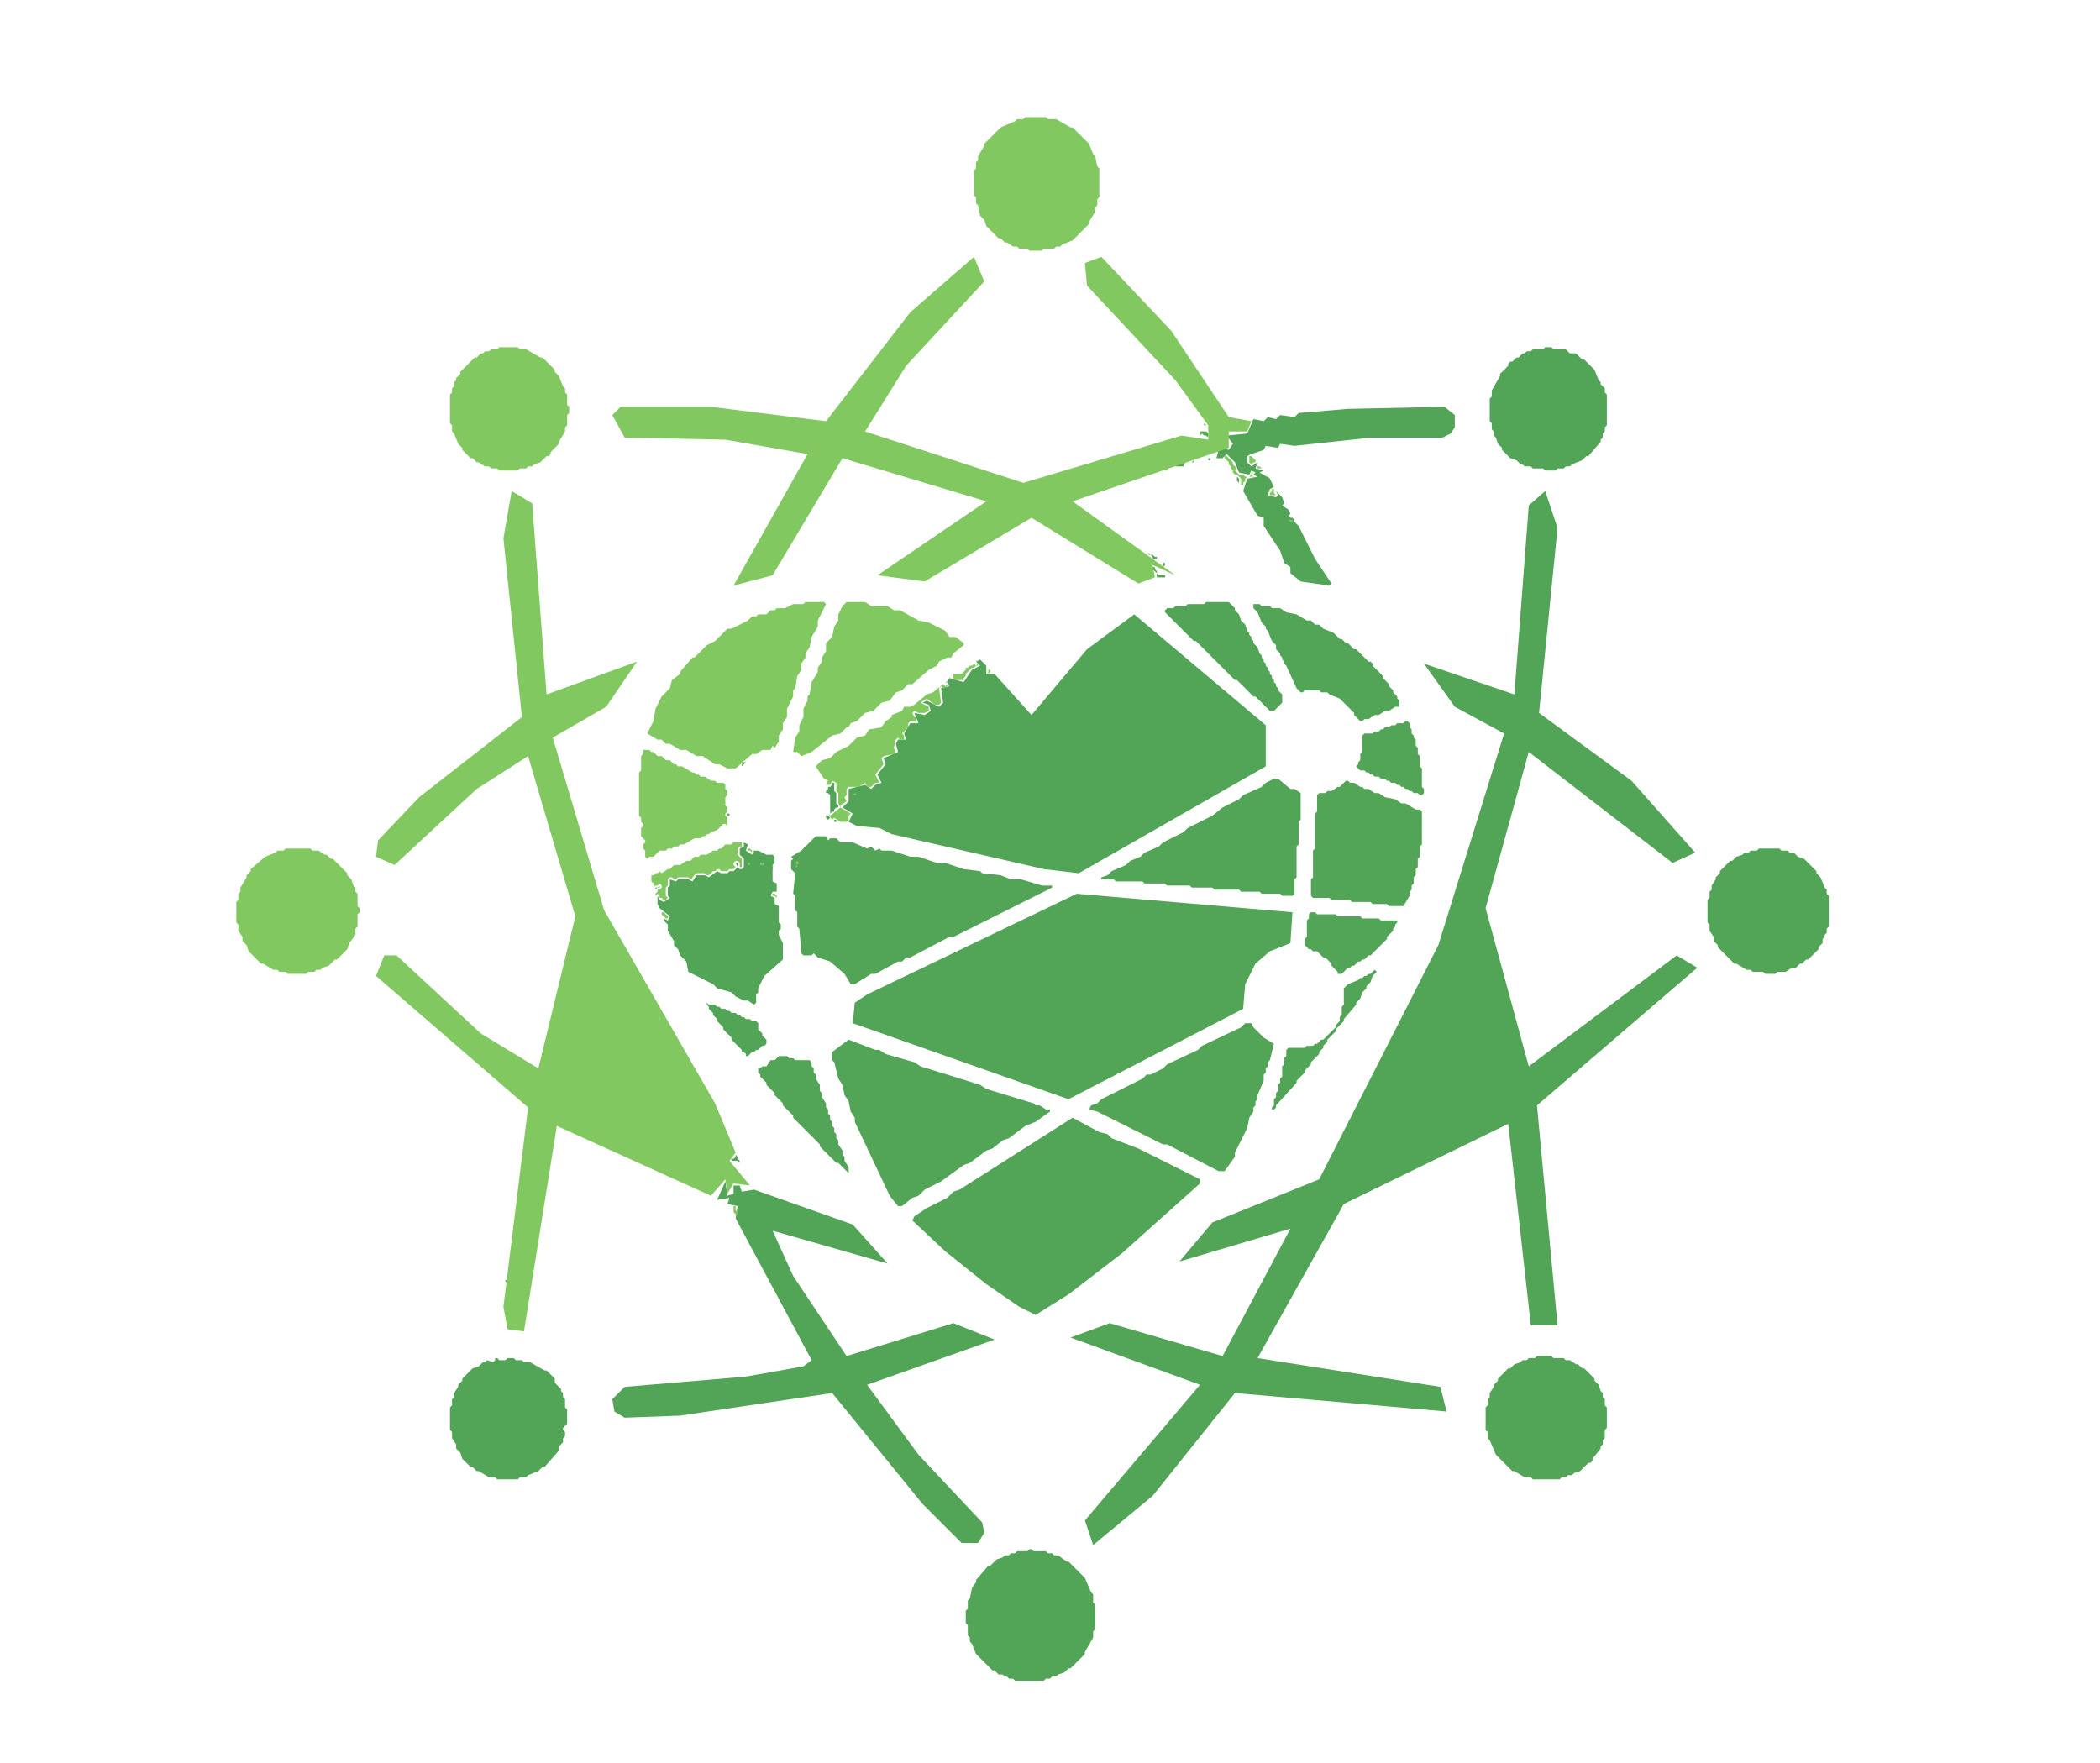 <svg xmlns="http://www.w3.org/2000/svg" width="1022" height="858" viewBox="0 0 1022 858" shape-rendering="geometricPrecision">
<defs><style><![CDATA[path{vector-effect:non-scaling-stroke}]]></style></defs>
<g fill="#52a456" stroke="none" fill-rule="evenodd">
<path d="M 509 755 L 503 755 L 502 754 L 501 754 L 500 755 L 495 755 L 494 756 L 492 756 L 491 757 L 489 757 L 488 758 L 485 759 L 482 762 L 481 762 L 475 769 L 475 770 L 473 773 L 472 778 L 471 779 L 471 783 L 470 784 L 470 790 L 471 791 L 471 796 L 472 797 L 472 799 L 473 800 L 475 805 L 483 813 L 484 813 L 486 815 L 488 815 L 489 816 L 490 816 L 491 817 L 493 817 L 494 818 L 508 818 L 509 817 L 511 817 L 512 816 L 514 816 L 515 815 L 518 814 L 520 812 L 521 812 L 528 805 L 528 804 L 532 797 L 532 794 L 533 793 L 533 781 L 532 780 L 532 776 L 531 775 L 528 768 L 520 760 L 519 760 L 515 757 L 513 757 L 512 756 L 510 756 Z"/>
<path d="M 241 661 L 241 662 L 240 663 L 237 662 L 236 663 L 235 663 L 233 665 L 230 666 L 225 671 L 225 672 L 223 674 L 223 675 L 221 678 L 221 680 L 220 681 L 220 684 L 219 685 L 219 696 L 220 697 L 220 700 L 222 703 L 222 705 L 224 707 L 225 710 L 229 714 L 230 714 L 232 716 L 233 716 L 238 719 L 241 719 L 242 720 L 252 720 L 253 719 L 256 719 L 257 718 L 262 716 L 264 714 L 265 714 L 272 706 L 272 704 L 274 702 L 274 700 L 275 699 L 275 697 L 274 696 L 274 695 L 276 693 L 276 686 L 275 685 L 275 681 L 274 680 L 274 678 L 273 677 L 273 676 L 270 673 L 270 671 L 266 667 L 265 667 L 258 663 L 255 663 L 254 662 L 251 662 L 250 661 L 247 661 L 246 662 L 243 662 L 242 661 Z"/>
<path d="M 265 670 L 266 669 L 267 669 L 268 670 L 267 671 L 266 671 Z"/>
<path d="M 748 660 L 747 661 L 744 661 L 743 662 L 741 662 L 740 663 L 737 664 L 735 666 L 734 666 L 729 671 L 729 672 L 727 674 L 727 675 L 725 678 L 725 680 L 724 681 L 724 684 L 723 685 L 723 696 L 724 697 L 724 700 L 725 701 L 728 708 L 736 716 L 737 716 L 742 719 L 745 719 L 746 720 L 759 720 L 760 719 L 762 719 L 763 718 L 765 718 L 766 717 L 769 716 L 773 712 L 774 712 L 775 711 L 775 710 L 779 705 L 779 704 L 780 703 L 780 701 L 781 700 L 781 696 L 782 695 L 782 685 L 781 684 L 781 681 L 780 680 L 780 678 L 779 677 L 778 674 L 776 672 L 776 671 L 771 666 L 770 666 L 768 664 L 767 664 L 764 662 L 762 662 L 761 661 L 756 661 L 755 660 Z"/>
<path d="M 246 623 L 246 624 L 247 624 L 247 623 Z"/>
<path d="M 353 575 L 349 584 L 355 583 L 354 586 L 359 587 L 358 593 L 395 662 L 391 665 L 363 670 L 304 675 L 298 681 L 299 687 L 304 690 L 331 689 L 405 678 L 449 732 L 468 751 L 476 751 L 479 746 L 478 741 L 447 708 L 422 674 L 484 652 L 464 644 L 412 660 L 386 621 L 376 599 L 432 615 L 415 596 L 367 579 L 361 580 L 360 577 L 357 577 L 357 581 L 354 582 Z"/>
<path d="M 364 582 L 365 581 L 366 582 L 365 583 Z"/>
<path d="M 350 582 L 351 581 L 352 581 L 353 582 L 352 583 L 351 583 Z"/>
<path d="M 358 571 L 358 572 L 359 572 L 359 571 Z"/>
<path d="M 354 567 L 355 568 L 355 567 Z"/>
<path d="M 358 562 L 358 563 L 357 564 L 356 564 L 356 565 L 359 565 L 360 566 L 360 565 L 359 564 L 359 563 Z"/>
<path d="M 584 574 L 554 559 L 541 554 L 539 552 L 535 551 L 522 544 L 467 579 L 464 580 L 461 583 L 451 588 L 445 592 L 444 594 L 460 609 L 480 625 L 496 636 L 504 640 L 520 630 L 546 610 L 584 576 Z"/>
<path d="M 369 520 L 369 522 L 370 523 L 370 524 L 373 527 L 373 528 L 377 532 L 377 533 L 381 537 L 381 538 L 386 543 L 386 544 L 399 557 L 399 558 L 407 566 L 408 566 L 413 571 L 413 568 L 411 565 L 411 563 L 410 562 L 410 560 L 408 557 L 408 555 L 407 554 L 407 552 L 406 551 L 406 549 L 405 548 L 405 546 L 404 545 L 404 543 L 403 542 L 403 540 L 402 539 L 402 537 L 400 534 L 400 532 L 399 531 L 399 528 L 397 525 L 397 523 L 396 522 L 396 520 L 395 519 L 395 517 L 394 516 L 387 516 L 386 515 L 384 515 L 383 514 L 379 514 L 377 516 L 375 516 L 373 519 L 371 519 L 370 520 Z"/>
<path d="M 405 512 L 405 516 L 406 517 L 408 525 L 410 528 L 411 533 L 413 536 L 414 541 L 416 544 L 416 546 L 433 582 L 437 587 L 439 587 L 444 583 L 447 582 L 450 579 L 458 575 L 469 567 L 472 566 L 480 560 L 483 559 L 488 555 L 491 554 L 499 548 L 504 546 L 511 541 L 511 540 L 509 540 L 506 538 L 504 538 L 503 537 L 480 530 L 477 528 L 448 519 L 445 517 L 431 513 L 428 511 L 426 511 L 413 506 Z"/>
<path d="M 620 508 L 615 505 L 610 500 L 609 498 L 606 498 L 604 500 L 585 509 L 583 511 L 568 518 L 566 520 L 560 523 L 558 523 L 556 525 L 536 535 L 534 537 L 531 538 L 530 540 L 534 541 L 566 557 L 568 557 L 593 570 L 596 570 L 601 563 L 601 561 L 607 549 L 608 544 L 610 541 L 610 539 L 611 538 L 611 536 L 612 535 L 612 533 L 615 526 L 615 523 L 616 522 L 616 520 L 617 519 L 617 517 L 618 516 Z"/>
<path d="M 344 488 L 344 489 L 345 490 L 345 491 L 347 493 L 347 494 L 349 496 L 349 497 L 352 500 L 352 501 L 356 505 L 356 506 L 361 511 L 361 512 L 362 512 L 363 513 L 363 514 L 364 514 L 366 512 L 367 512 L 368 511 L 369 511 L 371 509 L 372 509 L 373 508 L 373 506 L 371 504 L 371 503 L 369 501 L 369 498 L 368 497 L 366 497 L 365 496 L 363 496 L 362 495 L 361 495 L 360 494 L 359 494 L 358 493 L 356 493 L 355 492 L 354 492 L 353 491 L 351 491 L 350 490 L 349 490 L 348 489 L 345 489 Z"/>
<path d="M 669 472 L 667 474 L 666 474 L 665 475 L 664 475 L 663 476 L 662 476 L 661 477 L 656 479 L 654 481 L 654 489 L 653 490 L 653 494 L 652 495 L 652 497 L 650 499 L 650 500 L 644 506 L 643 506 L 641 508 L 640 508 L 639 509 L 636 509 L 635 510 L 627 510 L 626 511 L 626 514 L 625 515 L 625 518 L 624 519 L 624 524 L 623 525 L 623 527 L 622 528 L 622 531 L 621 532 L 621 534 L 620 535 L 620 538 L 619 539 L 619 540 L 620 540 L 621 539 L 621 538 L 631 527 L 631 526 L 635 522 L 635 521 L 638 518 L 638 517 L 642 513 L 642 512 L 644 510 L 644 509 L 646 507 L 646 506 L 650 502 L 650 501 L 654 497 L 654 496 L 660 489 L 660 488 L 662 486 L 663 483 L 665 481 L 665 480 L 667 478 L 668 475 L 670 473 Z"/>
<path d="M 635 460 L 637 462 L 638 462 L 639 463 L 641 463 L 644 466 L 645 466 L 648 469 L 648 470 L 651 473 L 651 474 L 653 474 L 656 471 L 657 471 L 658 470 L 659 470 L 661 468 L 662 468 L 663 467 L 664 467 L 666 465 L 667 465 L 675 457 L 675 456 L 678 453 L 678 452 L 679 451 L 679 450 L 680 449 L 680 448 L 672 448 L 671 447 L 663 447 L 662 446 L 651 446 L 650 445 L 641 445 L 640 444 L 638 444 L 637 445 L 637 447 L 636 448 L 636 456 L 635 457 Z"/>
<path d="M 629 444 L 524 435 L 422 484 L 416 488 L 415 498 L 520 535 L 605 491 L 606 479 L 611 469 L 618 463 L 628 459 Z"/>
<path d="M 321 431 L 320 432 L 319 432 L 319 434 L 319 433 L 320 432 L 321 432 Z"/>
<path d="M 856 413 L 855 414 L 852 414 L 851 415 L 849 415 L 848 416 L 845 417 L 843 419 L 842 419 L 837 424 L 837 425 L 835 427 L 835 428 L 833 431 L 833 433 L 832 434 L 832 437 L 831 438 L 831 449 L 832 450 L 832 453 L 834 456 L 834 458 L 836 460 L 836 461 L 844 469 L 845 469 L 850 472 L 852 472 L 853 473 L 858 473 L 859 474 L 864 474 L 865 473 L 869 473 L 872 471 L 874 471 L 876 469 L 877 469 L 879 467 L 880 467 L 885 462 L 885 461 L 887 459 L 887 457 L 888 456 L 888 455 L 889 454 L 889 452 L 890 451 L 890 436 L 889 435 L 889 433 L 888 432 L 886 427 L 884 425 L 884 424 L 878 418 L 875 417 L 873 415 L 871 415 L 870 414 L 867 414 L 866 413 Z"/>
<path d="M 362 410 L 362 412 L 360 413 L 360 416 L 362 418 L 362 422 L 361 423 L 360 423 L 359 422 L 359 420 L 358 420 L 359 422 L 357 424 L 355 424 L 354 425 L 351 425 L 349 424 L 345 427 L 343 426 L 339 426 L 337 429 L 335 428 L 330 428 L 329 429 L 326 428 L 326 431 L 325 432 L 325 436 L 326 437 L 323 439 L 321 438 L 320 436 L 320 440 L 321 442 L 326 446 L 325 448 L 323 447 L 323 448 L 325 450 L 325 453 L 328 458 L 328 460 L 330 462 L 331 465 L 334 468 L 335 473 L 347 479 L 349 481 L 356 483 L 358 485 L 362 487 L 364 487 L 367 489 L 368 488 L 368 484 L 369 483 L 369 481 L 372 475 L 381 467 L 381 459 L 379 455 L 379 453 L 380 452 L 380 450 L 379 449 L 379 441 L 377 440 L 377 437 L 375 436 L 376 434 L 378 434 L 378 430 L 376 429 L 376 421 L 377 420 L 377 417 L 376 416 L 373 416 L 369 414 L 367 414 L 366 416 L 363 414 L 364 411 Z"/>
<path d="M 325 451 L 326 450 L 327 451 L 326 452 Z"/>
<path d="M 374 422 L 375 421 L 376 422 L 376 423 L 375 424 L 374 423 Z"/>
<path d="M 369 420 L 370 419 L 372 419 L 373 420 L 373 421 L 372 422 L 370 422 L 369 421 Z"/>
<path d="M 363 420 L 364 419 L 365 419 L 366 420 L 366 421 L 365 422 L 364 422 L 363 421 Z"/>
<path d="M 371 418 L 372 417 L 373 418 L 372 419 Z"/>
<path d="M 367 416 L 368 415 L 369 416 L 368 417 Z"/>
<path d="M 385 417 L 386 418 L 385 419 L 385 423 L 387 425 L 386 435 L 387 436 L 387 443 L 388 444 L 388 451 L 389 452 L 390 464 L 391 465 L 395 465 L 396 464 L 398 466 L 404 468 L 411 474 L 414 479 L 416 479 L 424 474 L 426 474 L 437 468 L 439 468 L 441 466 L 443 466 L 462 456 L 464 456 L 512 432 L 512 431 L 507 431 L 497 428 L 492 428 L 487 426 L 478 425 L 477 424 L 469 423 L 460 420 L 456 420 L 447 417 L 443 417 L 434 414 L 429 414 L 428 413 L 426 414 L 424 412 L 422 413 L 415 410 L 409 410 L 407 408 L 404 408 L 403 409 L 402 407 L 397 407 L 390 414 Z"/>
<path d="M 388 418 L 390 420 L 389 421 L 389 422 L 388 423 L 387 423 L 386 422 L 387 421 L 386 420 Z"/>
<path d="M 391 413 L 392 412 L 394 412 L 395 413 L 394 414 L 392 414 Z"/>
<path d="M 400 409 L 401 408 L 402 409 L 401 410 Z"/>
<path d="M 406 399 L 406 400 L 407 400 L 407 399 Z"/>
<path d="M 354 396 L 354 397 L 355 397 L 355 396 Z"/>
<path d="M 406 381 L 405 381 L 405 382 L 404 383 L 403 383 L 403 384 L 402 385 L 402 386 L 403 386 L 404 387 L 404 396 L 403 397 L 402 397 L 402 398 L 403 399 L 404 398 L 403 397 L 405 395 L 406 395 L 406 394 L 407 393 L 408 393 L 408 392 L 407 391 L 407 386 L 406 385 Z"/>
<path d="M 642 386 L 641 387 L 641 395 L 640 396 L 640 413 L 639 414 L 639 427 L 638 428 L 638 436 L 639 437 L 647 437 L 648 438 L 657 438 L 658 439 L 667 439 L 668 440 L 675 440 L 676 441 L 683 441 L 686 436 L 686 434 L 687 433 L 687 431 L 688 430 L 688 427 L 689 426 L 689 423 L 690 422 L 690 418 L 691 417 L 691 412 L 692 411 L 692 395 L 691 394 L 689 394 L 684 391 L 682 391 L 679 389 L 674 388 L 671 386 L 669 386 L 666 384 L 664 384 L 663 383 L 662 383 L 659 381 L 657 381 L 656 380 L 655 380 L 652 383 L 651 383 L 648 385 L 646 385 L 645 386 Z"/>
<path d="M 633 386 L 630 384 L 628 384 L 622 379 L 620 379 L 616 381 L 614 383 L 605 387 L 603 389 L 595 393 L 590 397 L 578 403 L 576 405 L 566 410 L 564 412 L 557 415 L 555 417 L 550 419 L 548 421 L 541 424 L 539 426 L 536 427 L 536 428 L 542 428 L 543 429 L 556 429 L 557 430 L 567 430 L 568 431 L 579 431 L 580 432 L 590 432 L 591 433 L 603 433 L 604 434 L 613 434 L 614 435 L 623 435 L 624 436 L 629 436 L 630 435 L 630 428 L 631 427 L 631 412 L 632 411 L 632 400 L 633 399 Z"/>
<path d="M 363 371 L 362 371 L 361 372 L 361 373 Z"/>
<path d="M 664 357 L 663 358 L 663 366 L 662 367 L 662 370 L 661 371 L 661 372 L 660 373 L 662 375 L 664 375 L 665 376 L 666 376 L 667 377 L 668 377 L 669 378 L 671 378 L 672 379 L 674 379 L 675 380 L 676 380 L 677 381 L 679 381 L 680 382 L 681 382 L 682 383 L 683 383 L 684 384 L 685 384 L 686 385 L 687 385 L 688 386 L 690 386 L 691 387 L 692 387 L 693 386 L 693 384 L 692 383 L 692 374 L 691 373 L 691 368 L 690 367 L 690 364 L 689 363 L 689 360 L 688 359 L 688 358 L 687 357 L 687 355 L 686 354 L 686 352 L 685 351 L 684 351 L 683 352 L 680 352 L 679 353 L 677 353 L 676 354 L 674 354 L 673 355 L 672 355 L 671 356 L 669 356 L 668 357 Z"/>
<path d="M 616 353 L 552 299 L 529 316 L 502 348 L 484 328 L 480 328 L 480 324 L 477 321 L 475 322 L 477 324 L 473 326 L 469 332 L 462 330 L 460 333 L 461 332 L 462 334 L 458 335 L 459 342 L 457 344 L 451 341 L 449 342 L 452 343 L 453 346 L 450 348 L 445 347 L 447 352 L 443 352 L 440 357 L 441 360 L 437 360 L 436 362 L 437 366 L 430 369 L 431 372 L 427 377 L 429 381 L 426 382 L 424 380 L 426 382 L 424 384 L 421 382 L 413 384 L 413 390 L 410 393 L 415 396 L 413 400 L 417 402 L 428 403 L 434 406 L 508 423 L 525 425 L 616 373 Z"/>
<path d="M 414 387 L 416 385 L 418 387 L 417 388 L 415 388 Z"/>
<path d="M 610 294 L 610 296 L 612 298 L 614 303 L 616 305 L 616 306 L 617 307 L 619 312 L 621 314 L 621 316 L 623 318 L 623 319 L 624 320 L 624 321 L 625 322 L 625 323 L 626 324 L 631 335 L 633 337 L 634 337 L 635 336 L 642 336 L 643 337 L 646 337 L 647 338 L 652 340 L 659 347 L 659 348 L 662 351 L 663 351 L 664 350 L 666 350 L 669 348 L 671 348 L 674 346 L 676 346 L 679 344 L 681 344 L 681 341 L 680 340 L 680 339 L 678 337 L 678 336 L 676 334 L 676 333 L 673 330 L 673 329 L 668 324 L 668 323 L 667 322 L 666 322 L 660 316 L 659 316 L 656 313 L 655 313 L 653 311 L 652 311 L 649 308 L 644 306 L 642 304 L 640 304 L 638 302 L 636 302 L 631 299 L 626 298 L 623 296 L 619 296 L 618 295 L 614 295 L 613 294 Z"/>
<path d="M 567 297 L 567 298 L 581 312 L 582 312 L 601 331 L 602 331 L 610 339 L 611 339 L 618 346 L 620 346 L 624 342 L 624 338 L 622 336 L 622 335 L 621 334 L 621 333 L 620 332 L 620 331 L 619 330 L 619 329 L 618 328 L 618 327 L 617 326 L 617 325 L 616 324 L 616 323 L 615 322 L 615 321 L 614 320 L 614 319 L 613 318 L 612 315 L 610 313 L 610 312 L 609 311 L 609 310 L 608 309 L 608 308 L 607 307 L 606 304 L 604 302 L 603 299 L 601 297 L 601 296 L 598 293 L 587 293 L 586 294 L 578 294 L 577 295 L 572 295 L 571 296 L 568 296 Z"/>
<path d="M 560 277 L 561 277 L 563 279 L 563 281 L 567 281 L 567 280 L 564 280 L 563 279 L 563 278 L 562 277 L 562 276 L 561 276 Z"/>
<path d="M 567 274 L 566 274 L 566 276 L 567 275 Z"/>
<path d="M 556 267 L 557 268 L 558 268 L 559 269 L 559 270 L 560 270 L 561 271 L 561 272 L 563 272 L 563 271 L 562 271 L 561 270 L 560 270 L 558 268 L 557 268 Z"/>
<path d="M 752 239 L 744 246 L 737 338 L 693 323 L 708 344 L 732 357 L 700 460 L 642 574 L 590 595 L 574 614 L 628 598 L 595 660 L 540 644 L 521 651 L 584 674 L 528 740 L 532 752 L 561 728 L 601 678 L 704 687 L 701 675 L 612 661 L 654 586 L 734 547 L 745 645 L 758 645 L 748 538 L 826 471 L 816 465 L 744 519 L 723 442 L 744 366 L 814 420 L 825 415 L 794 380 L 749 347 L 758 257 Z"/>
<path d="M 715 464 L 716 465 L 717 470 L 719 473 L 719 477 L 720 478 L 722 489 L 723 490 L 724 496 L 725 497 L 725 500 L 727 504 L 727 507 L 729 512 L 729 516 L 730 517 L 730 521 L 732 526 L 732 531 L 729 534 L 726 535 L 719 540 L 714 542 L 712 544 L 705 547 L 703 549 L 697 552 L 695 552 L 693 554 L 685 558 L 683 558 L 676 562 L 674 562 L 667 566 L 663 567 L 661 565 L 662 564 L 662 562 L 683 519 L 685 517 L 688 510 L 690 508 L 697 494 L 702 487 L 708 474 L 711 470 L 712 466 Z"/>
<path d="M 602 232 L 602 234 L 603 235 L 603 233 Z"/>
<path d="M 567 228 L 567 229 L 568 229 L 568 228 Z"/>
<path d="M 588 223 L 588 224 L 589 224 L 589 223 Z"/>
<path d="M 583 220 L 581 220 L 579 222 L 579 223 L 580 223 L 581 224 L 580 225 L 575 225 L 574 226 L 573 226 L 572 227 L 571 227 L 576 227 L 576 226 L 577 225 L 581 225 L 581 224 L 580 223 Z"/>
<path d="M 585 215 L 585 217 L 586 217 L 587 218 L 589 218 L 589 217 L 588 216 L 586 216 Z"/>
<path d="M 584 210 L 584 212 L 585 211 L 586 212 L 587 212 L 588 213 L 588 211 L 587 210 Z"/>
<path d="M 586 206 L 586 207 L 587 207 Z"/>
<path d="M 703 198 L 656 199 L 632 201 L 630 203 L 623 202 L 621 204 L 617 203 L 615 205 L 610 204 L 607 211 L 597 212 L 600 216 L 598 219 L 596 218 L 593 219 L 592 223 L 595 223 L 597 221 L 601 225 L 603 230 L 608 231 L 609 229 L 611 230 L 610 231 L 612 232 L 607 233 L 605 239 L 612 251 L 615 252 L 615 256 L 623 268 L 625 274 L 628 276 L 628 279 L 633 283 L 647 285 L 648 284 L 640 272 L 632 256 L 627 251 L 628 250 L 627 248 L 624 246 L 625 245 L 624 242 L 621 239 L 622 241 L 621 242 L 617 241 L 618 238 L 620 237 L 618 233 L 613 230 L 615 229 L 611 228 L 612 225 L 609 227 L 607 225 L 607 222 L 609 221 L 611 223 L 609 221 L 615 219 L 616 217 L 622 218 L 623 216 L 630 217 L 667 213 L 702 213 L 706 211 L 708 208 L 708 202 Z"/>
<path d="M 628 276 L 629 275 L 630 276 L 629 277 Z"/>
<path d="M 626 253 L 627 252 L 629 252 L 630 253 L 630 254 L 629 255 L 628 255 Z"/>
<path d="M 624 248 L 625 247 L 626 248 L 625 249 Z"/>
<path d="M 615 233 L 616 232 L 617 232 L 618 233 L 617 234 L 616 234 Z"/>
<path d="M 614 232 L 615 231 L 616 232 L 615 233 Z"/>
<path d="M 612 206 L 613 205 L 615 205 L 616 206 L 615 207 L 613 207 Z"/>
<path d="M 752 169 L 751 170 L 746 170 L 745 171 L 743 171 L 742 172 L 741 172 L 739 174 L 738 174 L 736 176 L 735 176 L 734 177 L 734 178 L 730 182 L 730 183 L 726 190 L 726 193 L 725 194 L 725 205 L 726 206 L 726 209 L 727 210 L 727 212 L 728 213 L 729 216 L 731 218 L 731 219 L 735 223 L 738 224 L 740 226 L 741 226 L 742 227 L 745 227 L 746 228 L 751 228 L 752 229 L 757 229 L 758 228 L 761 228 L 762 227 L 764 227 L 765 226 L 770 224 L 772 222 L 773 222 L 779 215 L 779 214 L 780 213 L 780 211 L 781 210 L 781 208 L 782 207 L 782 192 L 781 191 L 781 189 L 779 187 L 779 186 L 778 185 L 776 180 L 771 175 L 770 175 L 767 172 L 764 172 L 762 170 L 756 170 L 755 169 Z"/>
</g>
<g fill="#81c860" stroke="none" fill-rule="evenodd">
<path d="M 357 587 L 357 590 L 358 591 L 358 592 L 359 591 L 359 590 L 358 589 L 358 587 Z"/>
<path d="M 355 584 L 354 585 L 355 585 Z"/>
<path d="M 322 444 L 322 445 L 324 447 L 325 447 L 325 446 L 323 444 Z"/>
<path d="M 376 435 L 376 436 L 377 436 L 378 437 L 378 440 L 378 436 L 377 435 Z"/>
<path d="M 370 420 L 370 421 L 372 421 L 372 420 Z"/>
<path d="M 364 420 L 364 421 L 365 421 L 365 420 Z"/>
<path d="M 388 419 L 387 420 L 388 421 L 387 422 L 388 422 L 388 421 L 389 420 Z"/>
<path d="M 364 413 L 364 414 L 365 414 L 366 415 L 366 414 L 365 413 Z"/>
<path d="M 139 413 L 138 414 L 135 414 L 134 415 L 129 417 L 122 423 L 122 424 L 120 426 L 120 427 L 117 432 L 117 434 L 116 435 L 116 438 L 115 439 L 115 449 L 116 450 L 116 453 L 118 456 L 118 458 L 120 460 L 121 463 L 127 469 L 128 469 L 133 472 L 135 472 L 136 473 L 139 473 L 140 474 L 149 474 L 150 473 L 153 473 L 154 472 L 156 472 L 157 471 L 160 470 L 163 467 L 164 467 L 169 462 L 170 459 L 173 455 L 173 452 L 174 451 L 174 445 L 175 444 L 175 442 L 174 441 L 174 435 L 173 434 L 173 432 L 172 431 L 171 428 L 169 426 L 169 425 L 162 418 L 161 418 L 159 416 L 158 416 L 155 414 L 152 414 L 151 413 Z"/>
<path d="M 361 410 L 357 410 L 356 411 L 353 411 L 351 413 L 350 413 L 349 414 L 347 414 L 344 416 L 341 416 L 340 417 L 338 417 L 336 419 L 334 419 L 331 421 L 328 421 L 326 423 L 325 423 L 322 425 L 321 424 L 320 425 L 319 425 L 318 426 L 317 426 L 317 429 L 318 430 L 318 433 L 318 432 L 319 431 L 320 431 L 321 430 L 322 431 L 322 432 L 321 433 L 320 433 L 320 434 L 319 435 L 319 436 L 320 435 L 321 436 L 321 437 L 322 437 L 323 438 L 324 438 L 325 437 L 324 436 L 324 432 L 325 431 L 325 428 L 326 427 L 327 427 L 328 428 L 329 428 L 330 427 L 335 427 L 336 428 L 337 428 L 337 427 L 339 425 L 343 425 L 344 426 L 345 426 L 347 424 L 348 424 L 349 423 L 350 423 L 351 424 L 354 424 L 355 423 L 357 423 L 358 422 L 357 421 L 357 420 L 358 419 L 359 419 L 360 420 L 360 422 L 361 422 L 361 418 L 359 416 L 359 413 L 360 412 L 361 412 Z"/>
<path d="M 417 387 L 416 386 L 415 387 Z"/>
<path d="M 313 365 L 313 367 L 312 368 L 312 375 L 311 376 L 311 397 L 312 398 L 312 400 L 313 401 L 313 402 L 312 403 L 312 407 L 314 409 L 314 410 L 313 411 L 313 413 L 314 414 L 314 417 L 315 418 L 316 417 L 318 417 L 321 414 L 324 414 L 325 413 L 327 413 L 328 412 L 330 412 L 331 411 L 333 411 L 338 408 L 341 408 L 342 407 L 343 407 L 344 406 L 345 406 L 346 405 L 349 404 L 352 401 L 353 401 L 354 402 L 354 398 L 353 397 L 353 396 L 354 395 L 354 393 L 353 392 L 353 388 L 354 387 L 354 385 L 353 384 L 353 382 L 352 381 L 349 381 L 348 380 L 346 380 L 343 378 L 341 378 L 340 377 L 339 377 L 338 376 L 337 376 L 332 373 L 330 373 L 329 372 L 328 372 L 326 370 L 324 370 L 322 368 L 320 368 L 318 366 L 317 366 L 316 365 Z"/>
<path d="M 461 333 L 460 334 L 459 333 L 454 337 L 451 338 L 445 343 L 443 344 L 440 344 L 439 346 L 434 348 L 434 349 L 431 351 L 429 354 L 423 355 L 421 358 L 417 359 L 413 363 L 407 366 L 404 369 L 400 370 L 397 373 L 401 379 L 403 380 L 402 382 L 404 382 L 405 380 L 407 381 L 407 385 L 408 386 L 408 391 L 409 393 L 404 397 L 403 396 L 403 393 L 403 396 L 405 399 L 406 398 L 409 400 L 412 400 L 413 399 L 413 397 L 414 396 L 409 393 L 409 392 L 412 390 L 411 388 L 412 387 L 412 384 L 413 383 L 418 383 L 421 381 L 422 383 L 424 383 L 426 381 L 428 381 L 426 377 L 430 372 L 429 369 L 430 368 L 435 367 L 436 366 L 435 364 L 436 360 L 437 359 L 438 360 L 440 360 L 440 358 L 439 357 L 442 354 L 442 352 L 443 351 L 445 351 L 446 352 L 446 349 L 445 349 L 444 347 L 445 346 L 447 347 L 450 347 L 452 346 L 452 344 L 448 342 L 451 340 L 455 343 L 457 343 L 458 342 L 457 335 L 458 334 L 459 335 L 461 334 Z"/>
<path d="M 424 381 L 425 380 L 426 381 L 425 382 Z"/>
<path d="M 423 380 L 424 379 L 425 380 L 424 381 Z"/>
<path d="M 422 372 L 423 371 L 424 371 L 425 372 L 424 373 L 423 373 Z"/>
<path d="M 482 326 L 481 326 L 481 328 L 482 327 Z"/>
<path d="M 476 323 L 475 324 L 474 323 L 473 324 L 472 324 L 471 325 L 470 325 L 470 326 L 468 328 L 464 328 L 464 330 L 465 331 L 469 331 L 469 330 L 470 329 L 470 328 L 473 325 L 474 325 L 475 324 L 476 324 Z"/>
<path d="M 469 313 L 465 310 L 462 310 L 460 307 L 452 303 L 447 302 L 438 297 L 435 297 L 432 295 L 424 295 L 421 293 L 412 293 L 410 295 L 408 299 L 408 302 L 406 305 L 405 310 L 402 313 L 402 317 L 400 320 L 400 322 L 398 325 L 398 327 L 395 332 L 394 338 L 393 339 L 393 341 L 391 345 L 391 349 L 389 353 L 389 356 L 387 359 L 386 366 L 388 366 L 390 368 L 395 366 L 405 358 L 409 357 L 412 354 L 413 354 L 414 352 L 417 351 L 421 347 L 425 346 L 429 342 L 433 341 L 436 337 L 439 336 L 442 333 L 444 333 L 452 326 L 456 324 L 457 322 L 461 320 L 463 320 L 464 318 L 469 314 Z"/>
<path d="M 402 294 L 401 293 L 392 293 L 391 294 L 386 294 L 382 296 L 378 296 L 377 297 L 375 297 L 373 299 L 369 299 L 368 300 L 366 300 L 364 302 L 356 306 L 354 306 L 348 312 L 344 314 L 338 320 L 337 320 L 331 327 L 331 328 L 327 331 L 326 335 L 322 339 L 319 345 L 318 351 L 315 357 L 320 360 L 322 360 L 324 362 L 326 362 L 331 365 L 334 365 L 339 368 L 342 368 L 348 372 L 350 372 L 354 374 L 358 374 L 366 367 L 368 367 L 371 365 L 375 365 L 376 363 L 377 364 L 379 361 L 379 358 L 381 355 L 381 352 L 383 349 L 383 345 L 386 339 L 386 336 L 387 335 L 388 329 L 390 326 L 390 323 L 392 320 L 392 318 L 394 315 L 395 310 L 398 305 L 398 302 Z"/>
<path d="M 627 253 L 628 254 L 629 254 L 629 253 Z"/>
<path d="M 249 239 L 245 262 L 254 349 L 204 388 L 184 409 L 183 417 L 192 421 L 232 384 L 257 368 L 280 446 L 262 520 L 234 503 L 193 465 L 187 465 L 183 475 L 257 539 L 245 636 L 247 647 L 255 648 L 271 548 L 346 582 L 353 574 L 354 581 L 357 576 L 365 577 L 355 565 L 358 561 L 348 537 L 294 443 L 269 359 L 295 344 L 310 322 L 266 338 L 259 245 Z"/>
<path d="M 357 571 L 358 570 L 359 570 L 360 571 L 360 572 L 359 573 L 358 573 L 357 572 Z"/>
<path d="M 353 567 L 354 566 L 355 566 L 356 567 L 356 568 L 355 569 Z"/>
<path d="M 353 565 L 354 564 L 355 565 L 354 566 Z"/>
<path d="M 290 466 L 293 468 L 294 472 L 299 479 L 299 481 L 303 485 L 307 493 L 310 496 L 310 498 L 312 500 L 313 503 L 316 505 L 317 509 L 325 521 L 336 544 L 338 546 L 338 549 L 341 553 L 342 557 L 345 561 L 345 563 L 346 564 L 346 566 L 345 567 L 340 566 L 326 559 L 324 559 L 319 556 L 317 556 L 315 554 L 309 551 L 302 549 L 297 545 L 293 544 L 289 541 L 285 540 L 282 537 L 278 535 L 276 535 L 273 532 L 274 526 L 275 525 L 275 522 L 276 521 L 277 513 L 279 509 L 279 505 L 281 502 L 281 499 L 283 495 L 283 492 L 284 491 L 284 488 L 285 487 L 285 484 L 287 479 L 287 475 L 288 474 L 289 467 Z"/>
<path d="M 619 238 L 619 239 L 618 240 L 618 241 L 621 241 L 620 240 L 620 238 Z"/>
<path d="M 615 232 L 616 233 L 617 233 L 616 233 Z"/>
<path d="M 612 227 L 612 228 L 614 228 L 613 227 Z"/>
<path d="M 596 222 L 596 223 L 598 225 L 598 226 L 599 227 L 599 228 L 600 229 L 600 230 L 601 231 L 602 231 L 604 233 L 604 236 L 605 236 L 605 235 L 606 234 L 606 233 L 607 232 L 611 232 L 610 232 L 609 231 L 610 230 L 609 230 L 609 231 L 608 232 L 606 232 L 605 231 L 603 231 L 601 229 L 602 228 L 600 226 L 600 225 L 597 222 Z"/>
<path d="M 610 221 L 609 222 L 608 222 L 608 225 L 609 226 L 610 225 L 611 225 L 611 224 L 609 222 Z"/>
<path d="M 243 169 L 242 170 L 239 170 L 238 171 L 236 171 L 235 172 L 234 172 L 232 174 L 231 174 L 224 181 L 224 182 L 222 184 L 222 185 L 221 186 L 221 188 L 220 189 L 220 191 L 219 192 L 219 206 L 220 207 L 220 210 L 221 211 L 223 216 L 225 218 L 225 219 L 229 223 L 230 223 L 232 225 L 233 225 L 236 227 L 238 227 L 239 228 L 242 228 L 243 229 L 252 229 L 253 228 L 256 228 L 257 227 L 259 227 L 260 226 L 263 225 L 266 222 L 267 222 L 268 221 L 268 220 L 272 216 L 272 215 L 275 210 L 275 208 L 276 207 L 276 202 L 277 201 L 277 198 L 276 197 L 276 192 L 275 191 L 275 189 L 274 188 L 272 183 L 270 181 L 270 180 L 264 174 L 263 174 L 256 170 L 253 170 L 252 169 Z"/>
<path d="M 609 205 L 598 203 L 570 161 L 536 125 L 528 128 L 529 139 L 572 185 L 588 207 L 588 214 L 575 212 L 498 235 L 421 210 L 441 178 L 479 137 L 474 125 L 443 152 L 402 205 L 346 198 L 302 198 L 298 202 L 304 213 L 353 214 L 393 221 L 357 285 L 376 280 L 410 223 L 480 244 L 427 280 L 450 283 L 502 252 L 554 284 L 562 281 L 561 275 L 572 280 L 522 244 L 598 218 L 598 210 L 607 210 Z"/>
<path d="M 583 219 L 584 220 L 580 224 L 579 224 L 578 223 L 578 222 L 581 219 Z"/>
<path d="M 584 215 L 585 214 L 586 215 L 588 215 L 590 217 L 590 218 L 589 219 L 587 219 L 586 218 L 585 218 L 584 217 Z"/>
<path d="M 578 215 L 579 214 L 580 215 L 579 216 Z"/>
<path d="M 591 211 L 592 210 L 593 211 L 592 212 Z"/>
<path d="M 495 58 L 494 59 L 487 62 L 479 70 L 479 71 L 476 76 L 476 78 L 475 79 L 475 82 L 474 83 L 474 95 L 475 96 L 475 99 L 476 100 L 477 105 L 479 107 L 480 110 L 486 116 L 487 116 L 489 118 L 490 118 L 493 120 L 495 120 L 496 121 L 500 121 L 501 122 L 507 122 L 508 121 L 513 121 L 514 120 L 516 120 L 517 119 L 522 117 L 530 109 L 530 108 L 533 103 L 533 101 L 534 100 L 534 97 L 535 96 L 535 82 L 534 81 L 533 76 L 532 75 L 530 70 L 522 62 L 521 62 L 514 58 L 510 58 L 509 57 L 499 57 L 498 58 Z"/>
</g>
</svg>